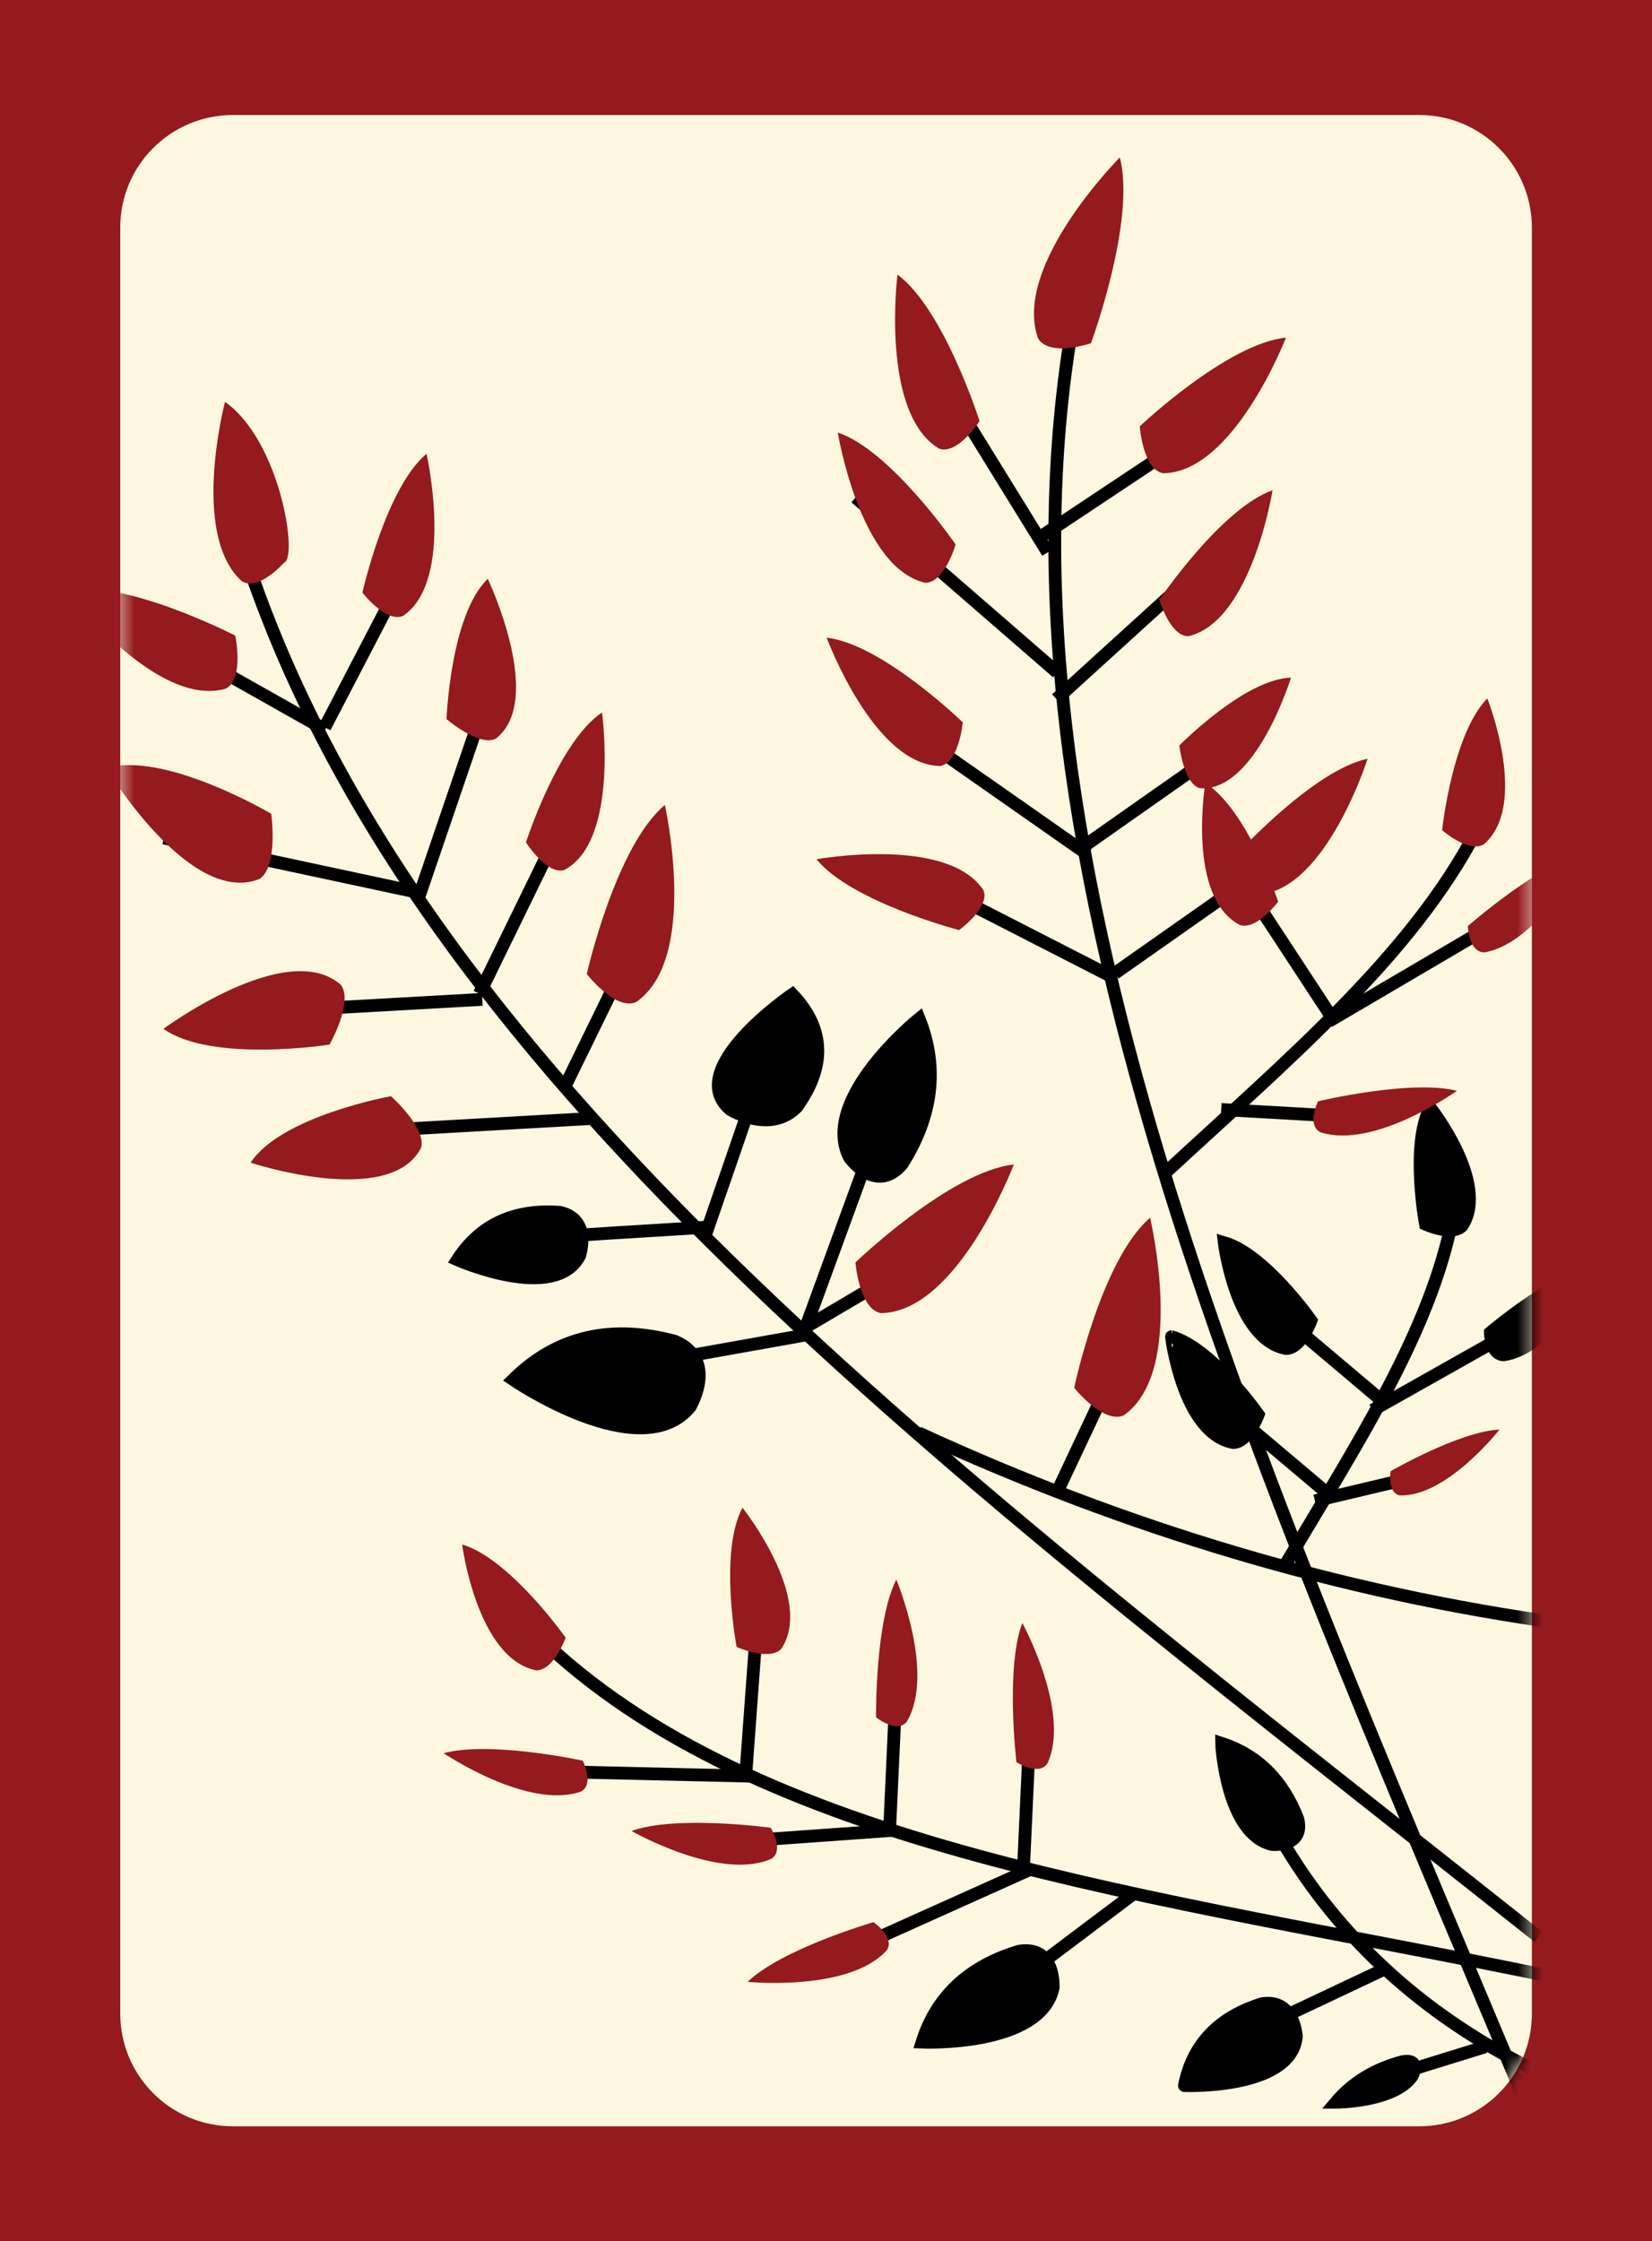 <svg width="129" height="175" viewBox="0 0 129 175" fill="none" xmlns="http://www.w3.org/2000/svg">
<path d="M129 0H0V175H129V0Z" fill="#941A1D"/>
<path d="M18.19 8.98H110.82C115.68 8.98 119.62 12.92 119.62 17.78V157.22C119.62 162.08 115.68 166.02 110.82 166.02H18.19C13.33 166.02 9.39 162.08 9.39 157.22V17.78C9.38 12.92 13.32 8.98 18.19 8.98Z" fill="#FEF7DF"/>
<mask id="mask0" mask-type="alpha" maskUnits="userSpaceOnUse" x="9" y="8" width="111" height="159">
<path d="M18.19 8.98H110.82C115.68 8.98 119.62 12.92 119.62 17.78V157.22C119.62 162.08 115.68 166.02 110.82 166.02H18.19C13.33 166.02 9.39 162.08 9.39 157.22V17.78C9.38 12.92 13.32 8.98 18.19 8.98Z" fill="#FEF7DF"/>
</mask>
<g mask="url(#mask0)">
<path d="M100.31 122.26C105.97 112.72 111.74 103.96 113.47 94.9" stroke="black" stroke-miterlimit="10"/>
<path d="M107.18 110.11L117.24 104.44" stroke="black" stroke-miterlimit="10"/>
<path d="M117.43 105.78C116.41 105.77 116.38 104.05 116.38 104.05C116.38 104.05 121.11 100.03 124.17 99.34C124.17 99.33 121.07 105.23 117.43 105.78Z" fill="black" stroke="black" stroke-miterlimit="10"/>
<path d="M114.18 95.7C113.39 96.54 111.31 95.58 111.31 95.58C111.31 95.58 110.16 89.4 111.68 86.49C111.68 86.49 116.33 92.39 114.18 95.7Z" fill="black" stroke="black" stroke-miterlimit="10"/>
<path d="M108.14 109.56L99.57 102.33" stroke="black" stroke-miterlimit="10"/>
<path d="M100.42 105.29C101.58 105.29 102.37 103.11 102.37 103.11C102.37 103.11 98.76 97.95 95.6 97.03C95.6 97.03 96.52 104.55 100.42 105.29Z" fill="black" stroke="black" stroke-miterlimit="10"/>
<path d="M102.68 117.19L110.3 115.38" stroke="black" stroke-miterlimit="10"/>
<path d="M109.31 116.76C108.31 116.57 108.59 114.87 108.59 114.87C108.59 114.87 113.97 111.76 117.09 111.62C117.09 111.62 112.99 116.88 109.31 116.76Z" fill="#941A1D"/>
<path d="M104.01 116.9L95.44 109.67" stroke="black" stroke-miterlimit="10"/>
<path d="M96.29 112.63C97.45 112.63 98.25 110.45 98.25 110.45C98.25 110.45 94.64 105.29 91.48 104.37C91.47 104.37 92.39 111.89 96.29 112.63Z" fill="black" stroke="black" stroke-miterlimit="10"/>
<path d="M132.69 166.15C116.45 162.34 105.25 153.59 99.13 141.96" stroke="black" stroke-miterlimit="10"/>
<path d="M99.36 144.02C100.45 144.06 101.75 143.67 101.34 142.02C100.21 139.11 98.3 137.07 95.39 136.12C95.39 136.13 95.75 143.23 99.36 144.02Z" fill="black" stroke="black" stroke-miterlimit="10"/>
<path d="M108.44 153.59C103.13 156.1 99.76 157.69 99.29 157.91" stroke="black" stroke-miterlimit="10"/>
<path d="M101.23 159C101.1 157.72 100.44 156.15 98.55 156.45C95.28 157.47 93.15 159.51 92.49 162.84C92.48 162.84 100.84 163.17 101.23 159Z" fill="black" stroke="black" stroke-miterlimit="10"/>
<path d="M115.97 159.81L109.06 161.95" stroke="black" stroke-miterlimit="10"/>
<path d="M110.25 162.13C110.56 161.52 110.67 160.79 109.54 160.97C107.45 161.52 105.68 162.54 104.32 164.14C104.33 164.14 108.8 164.13 110.25 162.13Z" fill="black" stroke="black" stroke-miterlimit="10"/>
<path d="M121.01 154.3C90.08 147.91 59.11 144.47 41.86 127.61" stroke="black" stroke-miterlimit="10"/>
<path d="M80.58 145.9L68.36 151.39" stroke="black" stroke-miterlimit="10"/>
<path d="M69.25 152.27C69.91 151.25 68.21 150.08 68.21 150.08C68.21 150.08 61.08 152.15 58.38 154.74C58.38 154.74 66.31 155.54 69.25 152.27Z" fill="#941A1D"/>
<path d="M58.62 138.68L44.82 138.36" stroke="black" stroke-miterlimit="10"/>
<path d="M45.37 139.88C46.44 139.3 45.5 137.47 45.5 137.47C45.5 137.47 38.25 135.9 34.64 136.89C34.64 136.88 41.22 141.35 45.37 139.88Z" fill="#941A1D"/>
<path d="M41.87 130.42C43.25 130.44 44.17 127.87 44.17 127.87C44.17 127.87 39.84 121.72 36.09 120.59C36.08 120.59 37.24 129.5 41.87 130.42Z" fill="#941A1D"/>
<path d="M58.21 138.91L59.19 125.54" stroke="black" stroke-miterlimit="10"/>
<path d="M61.01 128.74C60.04 129.74 57.52 128.59 57.52 128.59C57.52 128.59 56.12 121.2 57.98 117.72C57.97 117.72 63.63 124.79 61.01 128.74Z" fill="#941A1D"/>
<path d="M69.46 143.02L69.89 133.67" stroke="black" stroke-miterlimit="10"/>
<path d="M70.8 134.44C70.02 135.37 68.41 134.09 68.41 134.09C68.41 134.09 68.31 126.67 69.99 123.33C69.99 123.33 73.07 130.67 70.8 134.44Z" fill="#941A1D"/>
<path d="M79.9 146.35L80.33 137" stroke="black" stroke-miterlimit="10"/>
<path d="M81.79 137.69C81.11 138.7 79.37 137.59 79.37 137.59C79.37 137.59 78.5 130.22 79.83 126.72C79.83 126.72 83.65 133.7 81.79 137.69Z" fill="#941A1D"/>
<path d="M88.71 147.72C81.65 153.03 77.17 156.4 76.54 156.88" stroke="black" stroke-miterlimit="10"/>
<path d="M82.24 155.19C82.26 153.76 81.73 152.01 79.58 152.35C75.8 153.48 73.17 155.75 72 159.45C72 159.45 81.28 159.84 82.24 155.19Z" fill="black" stroke="black" stroke-miterlimit="10"/>
<path d="M69.73 142.91L59.64 143.63" stroke="black" stroke-miterlimit="10"/>
<path d="M60.24 145.13C61.26 144.47 60.18 142.71 60.18 142.71C60.18 142.71 52.83 141.7 49.31 142.96C49.31 142.96 56.22 146.92 60.24 145.13Z" fill="#941A1D"/>
<path d="M120.35 167.09C98.98 115.83 76.35 67.48 83.82 24.95" stroke="black" stroke-miterlimit="10"/>
<path d="M87.01 76.36L75.08 70.25" stroke="black" stroke-miterlimit="10"/>
<path d="M81.81 43.13L70.86 25.4" stroke="black" stroke-miterlimit="10"/>
<path d="M73.33 35.03C74.78 35.55 76.49 32.88 76.49 32.88C76.49 32.88 73.71 24.12 70.08 21.44C70.08 21.44 68.72 32.27 73.33 35.03Z" fill="#941A1D"/>
<path d="M81.06 26.42C81.94 27.91 85.19 26.8 85.19 26.8C85.19 26.8 88.73 17.21 87.44 12.29C87.45 12.3 79.01 20.74 81.06 26.42Z" fill="#941A1D"/>
<path d="M81.38 41.83L94.52 33.09" stroke="black" stroke-miterlimit="10"/>
<path d="M90.81 36.95C89.24 36.64 89 33.29 89 33.29C89 33.29 95.81 26.83 100.42 26.36C100.42 26.35 96.34 36.93 90.81 36.95Z" fill="#941A1D"/>
<path d="M84.4 66.24L96.51 57.73" stroke="black" stroke-miterlimit="10"/>
<path d="M93.68 61.54C92.43 61.17 92.09 58.21 92.09 58.21C92.09 58.21 97.19 53.01 100.81 52.91C100.81 52.9 98.05 61.9 93.68 61.54Z" fill="#941A1D"/>
<path d="M87.06 75.99L99.17 67.48" stroke="black" stroke-miterlimit="10"/>
<path d="M98.49 69.82C97.02 69.7 96.59 66.69 96.59 66.69C96.59 66.69 102.54 60.15 106.79 59.24C106.79 59.25 103.62 69.24 98.49 69.82Z" fill="#941A1D"/>
<path d="M76.79 69.5C77.35 70.85 74.89 72.62 74.89 72.62C74.89 72.62 66.46 70.42 63.76 67.09C63.76 67.09 73.97 65.24 76.79 69.5Z" fill="#941A1D"/>
<path d="M82.55 52.5L66.81 38.84" stroke="black" stroke-miterlimit="10"/>
<path d="M72.24 45.5C73.75 45.54 74.62 42.51 74.62 42.51C74.62 42.51 69.58 35.17 65.42 33.77C65.42 33.78 67.14 44.34 72.24 45.5Z" fill="#941A1D"/>
<path d="M82.49 54.58L98.14 40.35" stroke="black" stroke-miterlimit="10"/>
<path d="M92.83 49.67C91.38 49.74 90.53 46.83 90.53 46.83C90.53 46.83 95.36 39.69 99.37 38.28C99.37 38.28 97.75 48.47 92.83 49.67Z" fill="#941A1D"/>
<path d="M84.93 66.71L72.5 58.01" stroke="black" stroke-miterlimit="10"/>
<path d="M73.42 59.81C74.9 59.54 75.18 56.4 75.18 56.4C75.18 56.4 68.88 50.28 64.55 49.79C64.56 49.79 68.22 59.74 73.42 59.81Z" fill="#941A1D"/>
<path d="M120.13 151.23C76.67 116.68 33.51 85.29 19.51 44.45" stroke="black" stroke-miterlimit="10"/>
<path d="M37.66 78.03L24.28 78.78" stroke="black" stroke-miterlimit="10"/>
<path d="M25.39 56.97L7.24 46.73" stroke="black" stroke-miterlimit="10"/>
<path d="M17.63 53.77C19.09 53.02 18.37 49.63 18.37 49.63C18.37 49.63 9.83 45.21 5.16 46.06C5.16 46.07 12.19 55.34 17.63 53.77Z" fill="#941A1D"/>
<path d="M18.88 45.38C20.19 46.2 22.18 43.93 22.18 43.93C23.3 43.58 21.88 34.4 17.57 31.38C17.57 31.39 14.84 41.72 18.88 45.38Z" fill="#941A1D"/>
<path d="M25.36 56.79L32.64 42.78" stroke="black" stroke-miterlimit="10"/>
<path d="M31.47 48.09C30.15 48.65 28.3 46.27 28.3 46.27C28.3 46.27 30.13 38.08 33.31 35.43C33.3 35.44 35.56 45.32 31.47 48.09Z" fill="#941A1D"/>
<path d="M37.44 77.59L43.93 64.29" stroke="black" stroke-miterlimit="10"/>
<path d="M44.06 67.93C42.7 68.33 41.07 65.77 41.07 65.77C41.07 65.77 43.62 57.88 47.01 55.63C47.01 55.63 48.38 65.66 44.06 67.93Z" fill="#941A1D"/>
<path d="M44.01 85.05L48.5 75.86" stroke="black" stroke-miterlimit="10"/>
<path d="M49.66 78.25C48.06 78.93 45.82 76.05 45.82 76.05C45.82 76.05 48.06 66.08 51.92 62.85C51.91 62.85 54.63 74.87 49.66 78.25Z" fill="#941A1D"/>
<path d="M26.62 76.9C27.62 78.25 25.73 81.56 25.73 81.56C25.73 81.56 16.56 83.01 12.76 80.33C12.76 80.34 22.41 73.18 26.62 76.9Z" fill="#941A1D"/>
<path d="M33.16 69.79L12.79 65.43" stroke="black" stroke-miterlimit="10"/>
<path d="M20.28 68.62C21.75 67.62 21.18 63.54 21.18 63.54C21.18 63.54 12.94 58.65 8.3 59.96C8.29 59.96 14.84 70.85 20.28 68.62Z" fill="#941A1D"/>
<path d="M32.61 70.32L39.44 50.3" stroke="black" stroke-miterlimit="10"/>
<path d="M38.71 57.68C37.39 58.32 34.87 56.15 34.87 56.15C34.87 56.15 35.16 48.02 38.09 45.19C38.08 45.19 42.61 54.67 38.71 57.68Z" fill="#941A1D"/>
<path d="M62.17 104.06L70.99 98.86" stroke="black" stroke-miterlimit="10"/>
<path d="M68.79 102.53C67.08 102.21 66.8 98.57 66.8 98.57C66.8 98.57 74.16 91.48 79.17 90.92C79.16 90.92 74.8 102.45 68.79 102.53Z" fill="#941A1D"/>
<path d="M82.73 116.11L87.09 106.85" stroke="black" stroke-miterlimit="10"/>
<path d="M87.75 110.51C86.16 111.21 83.88 108.36 83.88 108.36C83.88 108.36 85.98 98.36 89.81 95.08C89.8 95.08 92.67 107.06 87.75 110.51Z" fill="#941A1D"/>
<path d="M46.33 87.32L31.18 88.18" stroke="black" stroke-miterlimit="10"/>
<path d="M32.88 89.62C33.31 88.06 30.53 85.59 30.53 85.59C30.53 85.59 21.99 87.12 19.57 90.78C19.56 90.78 30.44 94.38 32.88 89.62Z" fill="#941A1D"/>
<path d="M55.14 95.82C49.28 96.18 45.56 96.41 45.04 96.45" stroke="black" stroke-miterlimit="10"/>
<path d="M45.27 98.02C45.62 96.78 45.59 95.08 43.72 94.66C40.3 94.4 37.57 95.51 35.72 98.36C35.72 98.36 43.37 101.75 45.27 98.02Z" fill="black" stroke="black" stroke-miterlimit="10"/>
<path d="M55.02 96.62C56.94 91.07 58.15 87.55 58.32 87.05" stroke="black" stroke-miterlimit="10"/>
<path d="M57.04 86.64C58.44 87.43 60.64 88.03 62.21 86.44C64.43 83.36 64.5 80.41 61.87 77.64C61.87 77.64 53.28 83.5 57.04 86.64Z" fill="black" stroke="black" stroke-miterlimit="10"/>
<path d="M62.98 104.22C51.94 106.19 44.94 107.44 43.95 107.61" stroke="black" stroke-miterlimit="10"/>
<path d="M53.9 109.83C54.78 108.19 55.25 105.81 52.68 104.72C47.84 103.43 43.59 104.25 40.07 107.72C40.07 107.72 50.05 114.54 53.9 109.83Z" fill="black" stroke="black" stroke-miterlimit="10"/>
<path d="M62.63 104.41C66.48 93.88 68.93 87.2 69.27 86.26" stroke="black" stroke-miterlimit="10"/>
<path d="M66.35 90.4C67.31 91.61 68.93 92.69 70.45 90.88C72.75 87.24 73.34 83.47 71.77 79.54C71.77 79.54 63.96 85.83 66.35 90.4Z" fill="black" stroke="black" stroke-miterlimit="10"/>
<path d="M71.71 111.87C87.89 119.33 104.66 124.38 122.1 126.77" stroke="black" stroke-miterlimit="10"/>
<path d="M90.92 91.64C100.66 82.64 110.25 74.58 115.33 64.79" stroke="black" stroke-miterlimit="10"/>
<path d="M103.75 79.75L115.65 72.76" stroke="black" stroke-miterlimit="10"/>
<path d="M115.91 74.36C114.69 74.37 114.62 72.31 114.62 72.31C114.62 72.31 120.19 67.41 123.83 66.52C123.83 66.52 120.25 73.63 115.91 74.36Z" fill="#941A1D"/>
<path d="M115.86 65.93C114.66 66.62 112.61 64.82 112.61 64.82C112.61 64.82 113.4 57.34 116.14 54.53C116.14 54.53 119.45 62.87 115.86 65.93Z" fill="#941A1D"/>
<path d="M104.21 79.76L96.86 68.55" stroke="black" stroke-miterlimit="10"/>
<path d="M96.83 72.23C98.16 72.63 99.81 70.4 99.81 70.4C99.81 70.4 97.43 63.26 94.12 61.13C94.13 61.13 92.62 70.05 96.83 72.23Z" fill="#941A1D"/>
<path d="M95.36 86.63L104.7 87.16" stroke="black" stroke-miterlimit="10"/>
<path d="M103.1 88.4C102.02 87.84 102.92 85.99 102.92 85.99C102.92 85.99 110.14 84.26 113.77 85.17C113.77 85.17 107.28 89.79 103.1 88.4Z" fill="#941A1D"/>
</g>
</svg>

